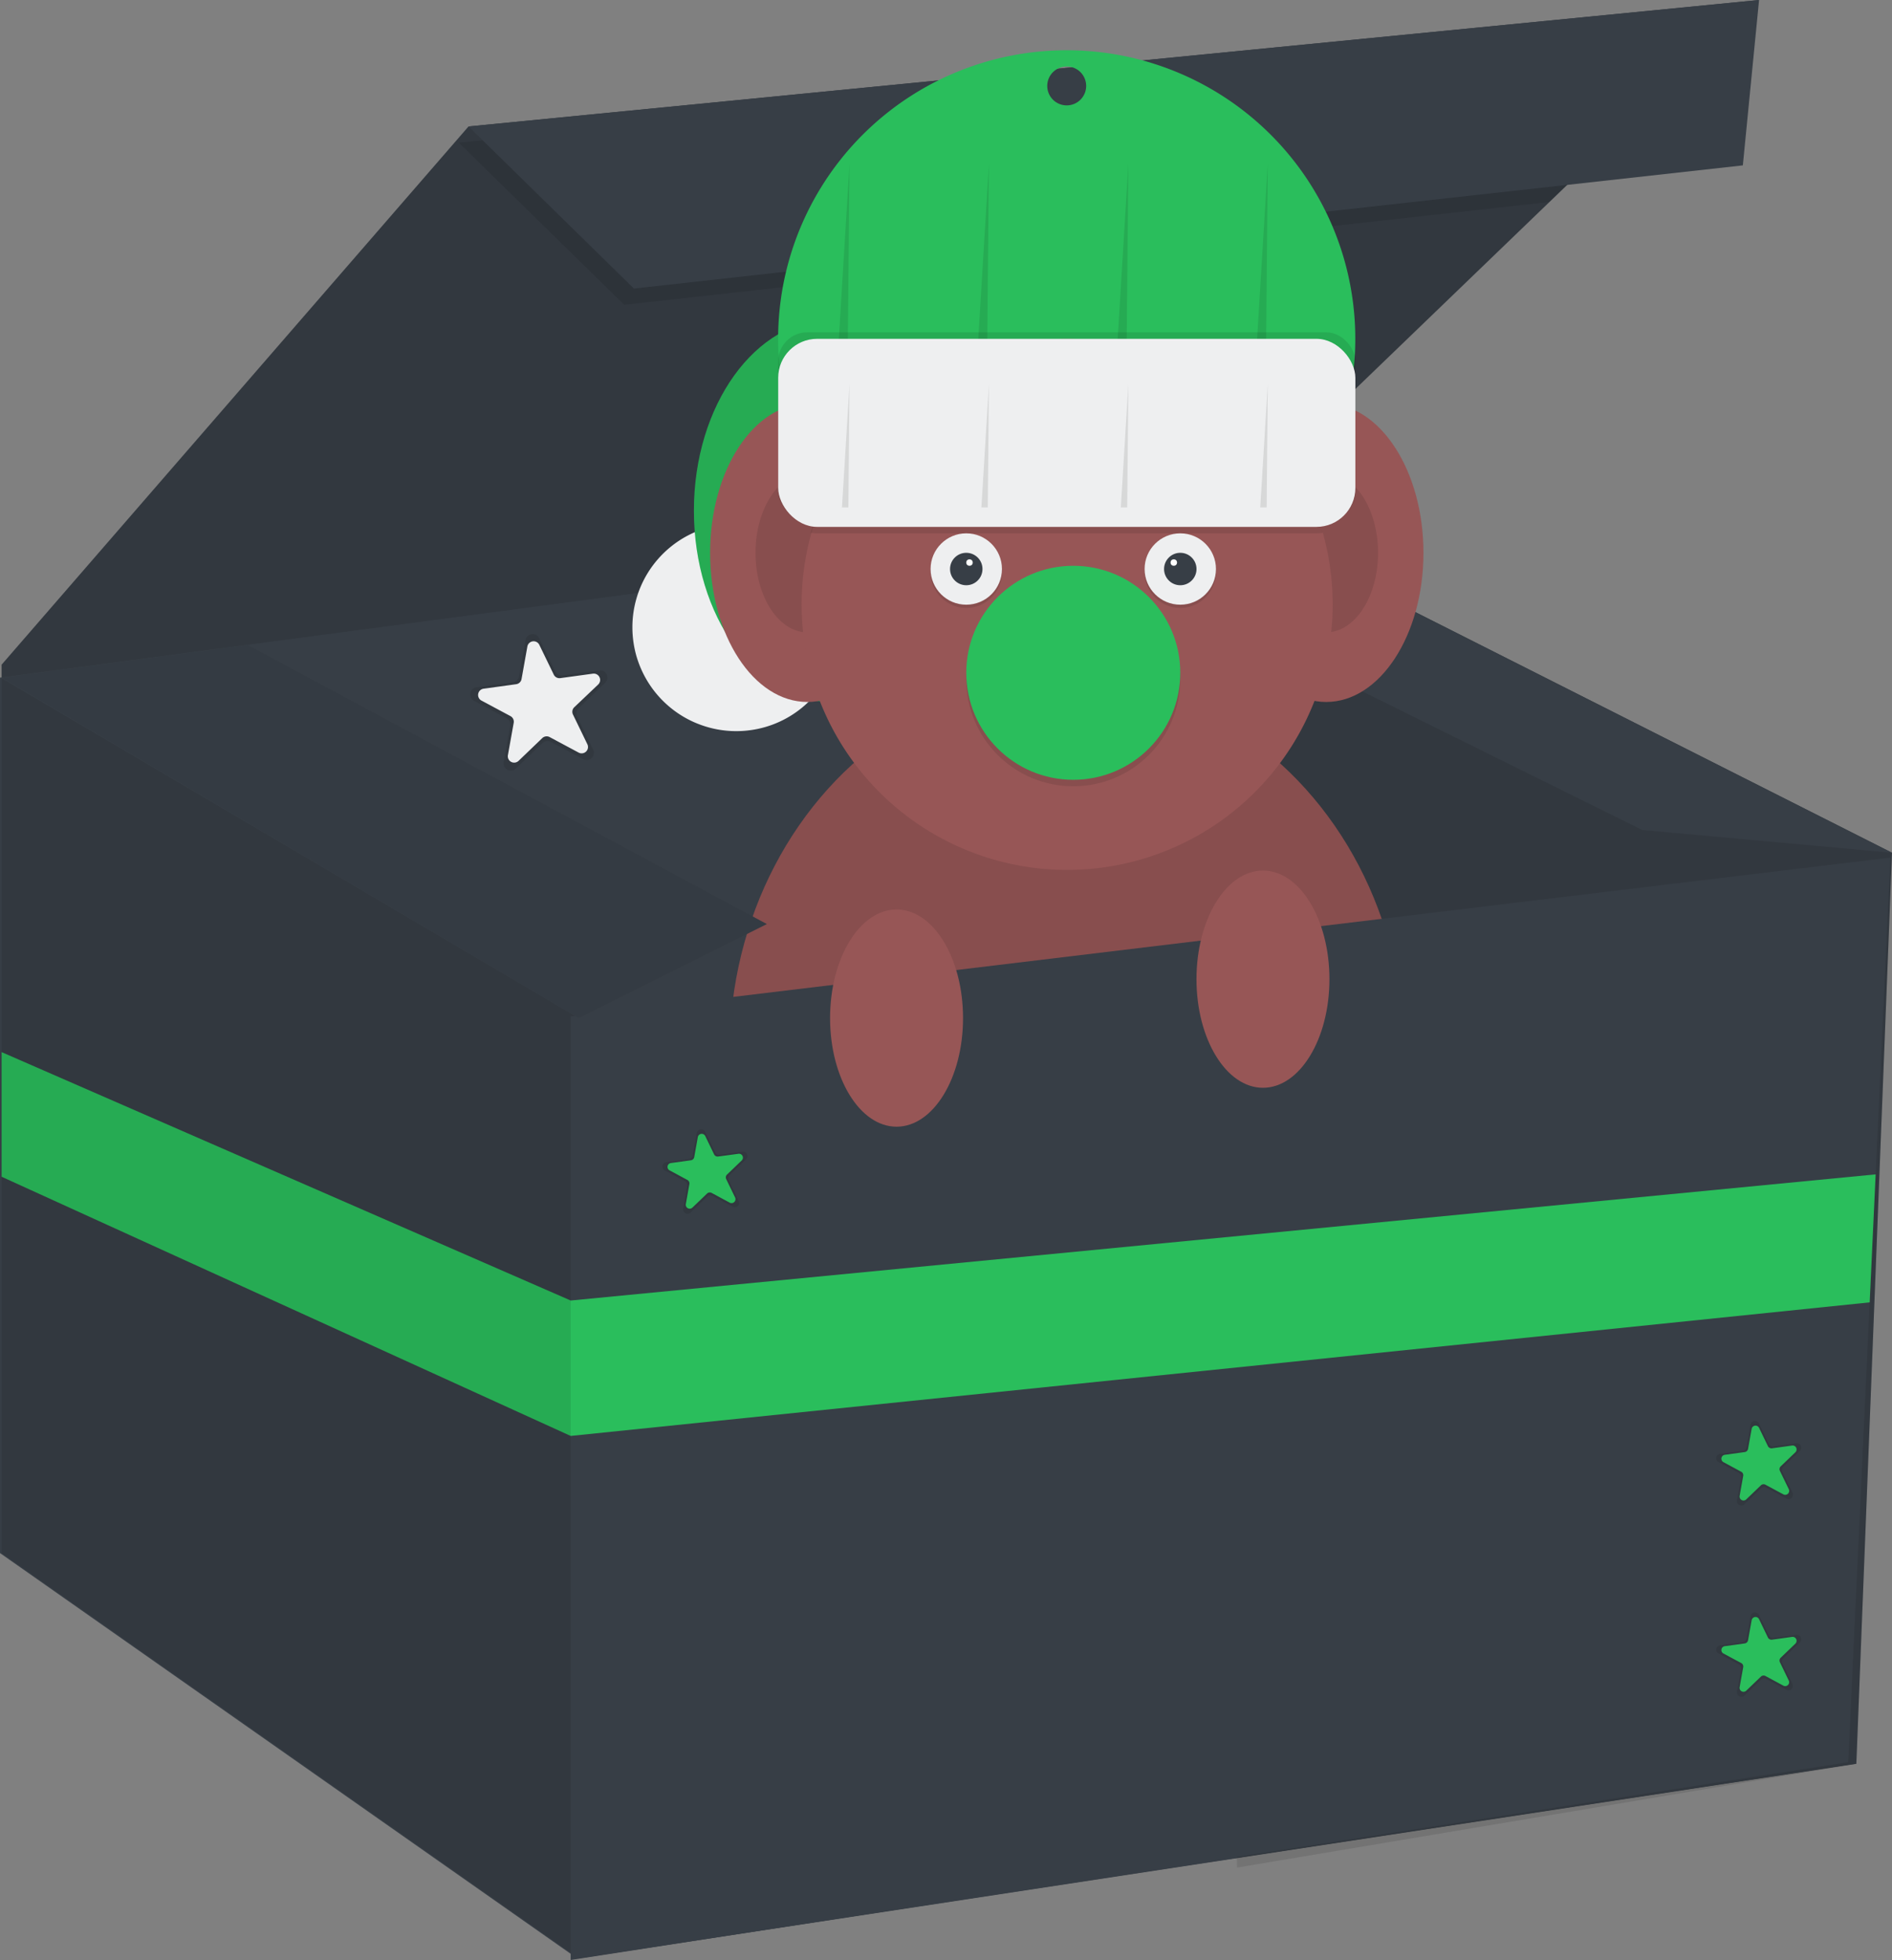 <svg height="812" viewBox="0 0 783.79 812" width="783.79" xmlns="http://www.w3.org/2000/svg"><rect x="0" y="0" width="783.79" height="812" fill="#808080" stroke="none"/><path d="m728.72 0-7.31 7.04-79.52 76.63-134.81 129.91 6.35 556.08-512.76-126.24v-368.05l193.43-222.98z" fill="#373e46"/><path d="m728.72 0-7.31 7.04-79.52 76.63-134.81 129.91 6.35 556.08-512.76-126.24v-368.05l193.43-222.98z" opacity=".1"/><path d="m783.79 353.28-14.77 377.45-529.25 80.6-239.1-167.91v-362.68l506.41-67.16z" fill="#373e46"/><path d="m783.12 353.28-14.78 377.45-529.24 80.6-239.1-167.91v-362.68l506.41-67.16z" fill="#373e46"/><path d="m239.77 421.78v389.55l-239.1-167.91v-362.44z" opacity=".1"/><path d="m721.41 7.04-79.52 76.63-383.31 42.6-68.51-67.17z" opacity=".1"/><path d="m507.08 213.58 5.37 560.14 256.57-42.99 14.77-377.45z" opacity=".1"/><path d="m783.79 353.28-103.43-9.41-248.45-123.01 75.17-7.28z" fill="#373e46"/><path d="m194.1 52.39 68.51 67.16 459.39-51.04 6.72-68.51z" fill="#373e46"/><path d="m556 303.92a43.49 43.49 0 0 1 -1 9.47 42.71 42.71 0 0 1 -7 15.63 45.23 45.23 0 0 1 -3.7 4.47 42.7 42.7 0 0 1 -26.3 13.13 42.3 42.3 0 0 1 -4.94.28 42.81 42.81 0 0 1 -15.73-3 41.86 41.86 0 0 1 -4.2-1.91 43.07 43.07 0 0 1 -20.71-24.09 38.65 38.65 0 0 1 -1.29-4.54c-.27-1.18-.48-2.38-.65-3.59a44 44 0 0 1 -.4-5.88 42.7 42.7 0 0 1 1.87-12.56c.24-.82.52-1.63.82-2.44a43 43 0 0 1 75.79-9.23 42.75 42.75 0 0 1 7.44 24.26z" fill="#eeeff0" transform="translate(-208.1 -44)"/><ellipse cx="344.55" cy="211.56" fill="#2abe5c" rx="57.09" ry="79.25"/><ellipse cx="344.55" cy="211.56" opacity=".1" rx="57.09" ry="79.25"/><path d="m650 64.82a119.55 119.55 0 0 0 -90.65 197.49c2.31 2.7 4.75 5.29 7.3 7.73a119.17 119.17 0 0 0 48.25 28.64c3 .93 6.1 1.75 9.21 2.42a120.15 120.15 0 0 0 48.35.7c3.18-.59 6.34-1.32 9.43-2.19a119.09 119.09 0 0 0 50.19-28.34q4.15-3.91 7.91-8.21a119.54 119.54 0 0 0 -89.99-198.24zm0 22.84a8.06 8.06 0 1 1 8.06-8.06 8.06 8.06 0 0 1 -8.06 8.06z" fill="#2abe5c" transform="translate(-208.1 -44)"/><ellipse cx="549.39" cy="229.03" fill="#975656" rx="40.3" ry="61.79"/><ellipse cx="549.39" cy="229.03" opacity=".1" rx="21.49" ry="32.95"/><ellipse cx="441.93" cy="435.89" fill="#975656" rx="139.7" ry="154.47"/><ellipse cx="441.93" cy="435.89" opacity=".1" rx="139.7" ry="154.47"/><ellipse cx="334.47" cy="229.03" fill="#975656" rx="40.3" ry="61.79"/><ellipse cx="334.47" cy="229.03" opacity=".1" rx="21.49" ry="32.95"/><path d="m350.52 217.98 1.4-150.15-8.69 142.42z" opacity=".1"/><path d="m617.78 111.83-1.69 181.17c-3.11-.67-6.19-1.49-9.21-2.42z" opacity=".1" transform="translate(-208.1 -44)"/><path d="m675.54 111.83-1.67 179.72c-3.09.87-6.25 1.6-9.43 2.19z" opacity=".1" transform="translate(-208.1 -44)"/><path d="m523.87 211 1.33-143.17-9.24 151.38z" opacity=".1"/><rect height="77.91" opacity=".1" rx="12" width="239.1" x="322.38" y="137.68"/><path d="m760.18 294.52a110 110 0 1 1 -4.07-29.77 110.15 110.15 0 0 1 4.07 29.77z" fill="#975656" transform="translate(-208.1 -44)"/><path d="m756.11 264.75a16.4 16.4 0 0 1 -2.64.22h-206.86a16.53 16.53 0 0 1 -2.65-.22 110.27 110.27 0 0 1 81.83-77.69h48.49a110.27 110.27 0 0 1 81.83 77.69z" opacity=".1" transform="translate(-208.1 -44)"/><rect fill="#eeeff0" height="77.91" rx="16.12" width="239.1" x="322.38" y="140.37"/><path d="m348.8 210.22 3.12-51.04-.47 51.04z" opacity=".1"/><path d="m409.21 210.22.47-51.04-3.12 51.04z" opacity=".1"/><path d="m467.44 159.18-.48 51.04h-2.64z" opacity=".1"/><path d="m522.08 210.22 3.12-51.04-.47 51.04z" opacity=".1"/><circle cx="400.29" cy="237.09" opacity=".1" r="14.78"/><circle cx="400.29" cy="235.74" fill="#eeeff0" r="14.78"/><circle cx="400.29" cy="235.74" fill="#373e46" r="6.72"/><circle cx="401.63" cy="233.06" fill="#fff" r="1.34"/><circle cx="488.95" cy="237.09" opacity=".1" r="14.78"/><circle cx="488.95" cy="235.74" fill="#eeeff0" r="14.78"/><circle cx="488.95" cy="235.74" fill="#373e46" r="6.72"/><circle cx="486.26" cy="233.06" fill="#fff" r="1.34"/><circle cx="444.62" cy="281.41" opacity=".1" r="44.33"/><circle cx="444.62" cy="278.73" fill="#2abe5c" r="44.33"/><path d="m783.12 355.29-6.11 131.24-2.47 53.03-8.88 190.5-529.25 81.94v-390.89z" fill="#373e46"/><path d="m.67 280.74 101.99-13.53 215.02 115.62-77.91 38.95z" fill="#373e46"/><path d="m.67 280.74 101.99-13.53 215.02 115.62-77.91 38.95z" opacity=".05"/><g transform="translate(-208.1 -44)"><path d="m449.82 358.59-13.54-7.25a3 3 0 0 0 -3.46.48l-11.07 10.63a3 3 0 0 1 -5-2.66l2.71-15.11a3 3 0 0 0 -1.52-3.14l-13.54-7.25a3 3 0 0 1 1-5.56l15.21-2.09a3 3 0 0 0 2.52-2.42l2.7-15.11a3 3 0 0 1 5.6-.77l6.69 13.82a3 3 0 0 0 3.08 1.64l15.2-2.09a3 3 0 0 1 2.47 5.08l-11.08 10.63a3 3 0 0 0 -.61 3.44l6.69 13.82a3 3 0 0 1 -4.05 3.91z" opacity=".1"/><path d="m447.81 355.79-12-6.42a2.64 2.64 0 0 0 -3.07.42l-9.82 9.43a2.63 2.63 0 0 1 -4.41-2.36l2.4-13.4a2.63 2.63 0 0 0 -1.35-2.79l-12-6.42a2.63 2.63 0 0 1 .88-4.93l13.49-1.86a2.63 2.63 0 0 0 2.23-2.14l2.4-13.41a2.63 2.63 0 0 1 5-.68l5.94 12.25a2.62 2.62 0 0 0 2.73 1.46l13.48-1.85a2.63 2.63 0 0 1 2.19 4.5l-9.9 9.41a2.61 2.61 0 0 0 -.55 3l5.94 12.26a2.63 2.63 0 0 1 -3.58 3.53z" fill="#eeeff0"/><path d="m948.12 744.08-8.36-4.48a1.83 1.83 0 0 0 -2.14.29l-6.85 6.58a1.83 1.83 0 0 1 -3.07-1.65l1.67-9.34a1.83 1.83 0 0 0 -.94-1.94l-8.37-4.48a1.84 1.84 0 0 1 .62-3.44l9.4-1.29a1.85 1.85 0 0 0 1.56-1.5l1.67-9.34a1.84 1.84 0 0 1 3.46-.48l4.13 8.55a1.85 1.85 0 0 0 1.91 1l9.4-1.29a1.83 1.83 0 0 1 1.52 3.14l-6.84 6.59a1.85 1.85 0 0 0 -.39 2.13l4.14 8.54a1.84 1.84 0 0 1 -2.52 2.41z" opacity=".1"/><path d="m946.89 742.35-7.43-4a1.62 1.62 0 0 0 -1.89.26l-6.07 5.83a1.63 1.63 0 0 1 -2.73-1.46l1.48-8.29a1.62 1.62 0 0 0 -.83-1.72l-7.42-3.97a1.63 1.63 0 0 1 .55-3l8.33-1.15a1.61 1.61 0 0 0 1.38-1.32l1.49-8.29a1.63 1.63 0 0 1 3.07-.42l3.66 7.58a1.63 1.63 0 0 0 1.69.9l8.34-1.15a1.63 1.63 0 0 1 1.35 2.79l-6.07 5.83a1.62 1.62 0 0 0 -.34 1.88l3.67 7.58a1.62 1.62 0 0 1 -2.23 2.12z" fill="#2abe5c"/><path d="m511.56 543.93-8.36-4.48a1.85 1.85 0 0 0 -2.14.3l-6.85 6.57a1.83 1.83 0 0 1 -3.07-1.65l1.67-9.34a1.84 1.84 0 0 0 -.94-1.94l-8.37-4.48a1.83 1.83 0 0 1 .62-3.43l9.4-1.3a1.84 1.84 0 0 0 1.56-1.49l1.67-9.35a1.84 1.84 0 0 1 3.46-.47l4.14 8.54a1.82 1.82 0 0 0 1.9 1l9.4-1.3a1.84 1.84 0 0 1 1.52 3.15l-6.84 6.57a1.82 1.82 0 0 0 -.33 2.17l4.13 8.54a1.84 1.84 0 0 1 -2.57 2.39z" opacity=".1"/><path d="m510.33 542.21-7.42-4a1.65 1.65 0 0 0 -1.9.26l-6.07 5.83a1.63 1.63 0 0 1 -2.73-1.46l1.48-8.28a1.61 1.61 0 0 0 -.83-1.72l-7.42-4a1.62 1.62 0 0 1 .55-3l8.33-1.15a1.62 1.62 0 0 0 1.38-1.33l1.49-8.28a1.63 1.63 0 0 1 3.07-.42l3.66 7.57a1.62 1.62 0 0 0 1.69.9l8.39-1.13a1.62 1.62 0 0 1 1.35 2.78l-6.07 5.83a1.63 1.63 0 0 0 -.34 1.89l3.67 7.57a1.63 1.63 0 0 1 -2.28 2.14z" fill="#2abe5c"/><path d="m948.12 664.83-8.36-4.48a1.83 1.83 0 0 0 -2.14.29l-6.85 6.57a1.83 1.83 0 0 1 -3.07-1.64l1.67-9.34a1.85 1.85 0 0 0 -.94-2l-8.37-4.47a1.84 1.84 0 0 1 .62-3.44l9.4-1.3a1.83 1.83 0 0 0 1.56-1.49l1.67-9.34a1.84 1.84 0 0 1 3.46-.48l4.13 8.54a1.84 1.84 0 0 0 1.91 1l9.4-1.29a1.83 1.83 0 0 1 1.52 3.14l-6.84 6.57a1.85 1.85 0 0 0 -.39 2.13l4.14 8.54a1.84 1.84 0 0 1 -2.52 2.49z" opacity=".1"/><path d="m946.89 663.1-7.43-4a1.61 1.61 0 0 0 -1.89.26l-6.07 5.83a1.63 1.63 0 0 1 -2.73-1.46l1.48-8.29a1.62 1.62 0 0 0 -.83-1.72l-7.42-4a1.63 1.63 0 0 1 .55-3l8.33-1.15a1.61 1.61 0 0 0 1.38-1.32l1.49-8.29a1.63 1.63 0 0 1 3.07-.42l3.66 7.57a1.64 1.64 0 0 0 1.69.91l8.34-1.15a1.63 1.63 0 0 1 1.35 2.79l-6.07 5.83a1.61 1.61 0 0 0 -.34 1.88l3.67 7.57a1.63 1.63 0 0 1 -2.23 2.16z" fill="#2abe5c"/></g><ellipse cx="371.41" cy="421.78" fill="#975656" rx="27.54" ry="45"/><ellipse cx="523.2" cy="405.66" fill="#975656" rx="27.54" ry="45"/><path d="m777.01 486.53-2.47 53.03-538.13 55.33-235.74-107.38v-51.62l235.74 102.9z" fill="#2abe5c"/><path d="m236.41 538.79v56.1l-235.74-107.38v-51.62z" opacity=".1"/></svg>